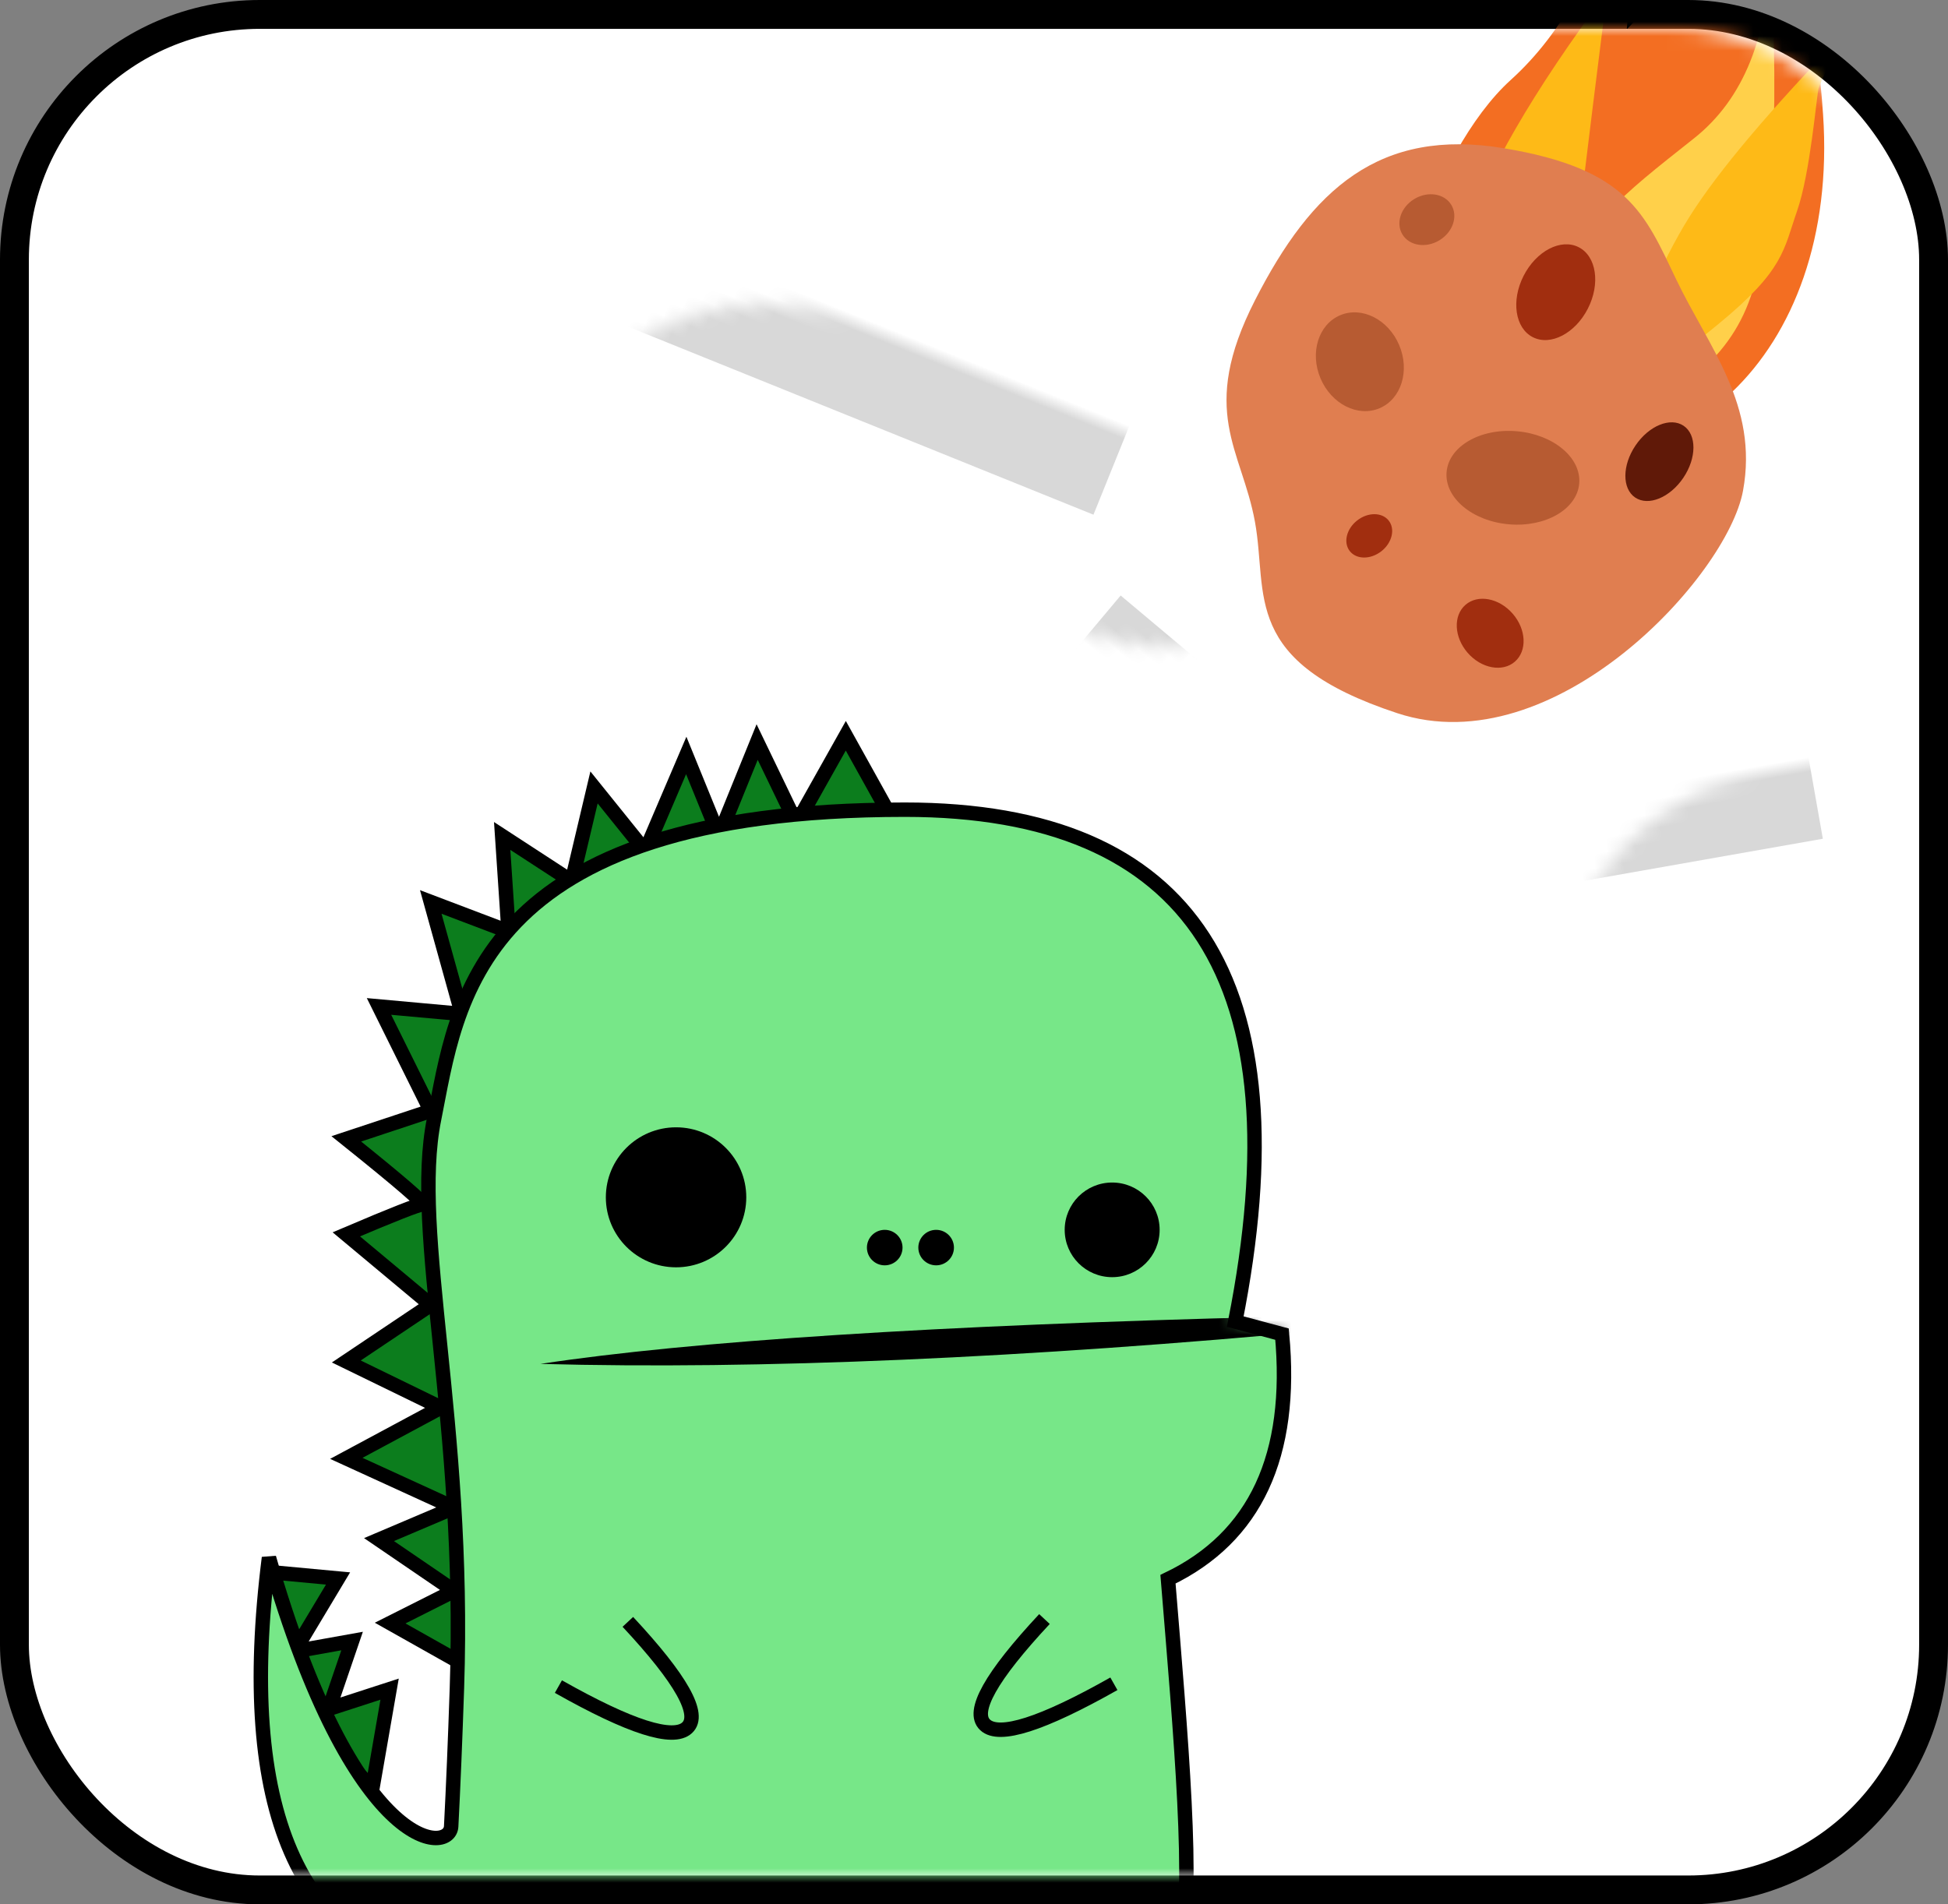 <?xml version="1.0" encoding="UTF-8"?>
<svg width="135px" height="132px" viewBox="0 0 135 132" version="1.1" xmlns="http://www.w3.org/2000/svg" xmlns:xlink="http://www.w3.org/1999/xlink">
    <rect x="0" y="0" width="135" height="132" fill="#808080" stroke="none"/>
    <!-- Generator: Sketch 51.3 (57544) - http://www.bohemiancoding.com/sketch -->
    <title>dino/preview</title>
    <desc>Created with Sketch.</desc>
    <defs>
        <rect id="path-1" x="2" y="2" width="131" height="128" rx="17"></rect>
        <path d="M63.736,78.79 C64.847,75.558 63.814,64.111 62.943,53.464 C69,50.56 71.635,44.897 70.846,36.476 L67.605,35.606 C72.293,11.951 64.662,0.123 44.71,0.123 C14.783,0.123 13.666,13.699 12.08,21.583 C10.495,29.467 14.285,42.585 13.666,60.995 C13.543,64.644 13.41,67.845 13.267,70.598 C13.166,72.536 6.52,72.535 0.64,51.976 C-1.554,69.393 2.655,79.117 13.267,81.146 C20.514,81.747 25.711,82.006 28.858,81.922 C39.485,81.639 47.766,81.146 53.5,81.146 C59.234,81.146 62.625,82.023 63.736,78.79 Z" id="path-3"></path>
    </defs>
    <g id="dino/preview" stroke="none" stroke-width="1" fill="none" fill-rule="evenodd">
        <mask id="mask-2" fill="white">
            <use xlink:href="#path-1"></use>
        </mask>
        <g id="Rectangle-3" fill-rule="nonzero" fill="#FFFFFF">
            <use xlink:href="#path-1"></use>
            <rect stroke="#000000" stroke-width="2" fill-rule="evenodd" x="1" y="1" width="133" height="130" rx="17"></rect>
        </g>
        <g id="Group" mask="url(#mask-2)">
            <g transform="translate(18, 51)">
                <path d="M44,6.089 L40.616,0 L37.197,6.089 L34.471,0.435 L31.83,6.944 L29.558,1.365 L26.723,7.997 L23.167,3.581 L21.627,10.088 L16.801,6.944 L17.243,13.565 L11.853,11.519 L14.009,19.283 L8.266,18.762 L11.853,25.999 L6,27.94 C9.783,30.973 11.538,32.49 11.265,32.49 C10.993,32.49 9.238,33.18 6,34.559 L11.853,39.446 L6,43.371 L12.555,46.565 L6,50.086 L13.472,53.505 L8.266,55.717 L13.472,59.271 L9.038,61.504 L13.472,64 L44,27.94 L44,6.089 Z" id="scale-body" stroke="#000000" fill="#0C7D1D"></path>
                <polygon id="scales-tail" stroke="#000000" fill="#0C7D1D" points="1 58 5.427 58.412 2.397 63.467 6.4 62.749 4.796 67.447 9 66.083 7.8 73 1.636 66.083"></polygon>
                <g id="body" stroke="none" fill="none" transform="translate(0, 5)">
                    <mask id="mask-4" fill="white">
                        <use xlink:href="#path-3"></use>
                    </mask>
                    <use id="body-mask" stroke="#000000" fill="#77E788" xlink:href="#path-3"></use>
                    <path d="M74.29,36.161 C52.899,38.153 34.621,38.946 19.454,38.539 C29.928,36.953 46.832,35.866 70.166,35.278 L74.29,36.161 Z" id="mouth" fill="#000000" mask="url(#mask-4)"></path>
                    <ellipse id="eye-left" fill="#000000" mask="url(#mask-4)" transform="translate(28.852, 26.992) rotate(-360) translate(-28.852, -26.992) " cx="28.852" cy="26.992" rx="4.866" ry="4.852"></ellipse>
                    <ellipse id="eye-right" fill="#000000" mask="url(#mask-4)" transform="translate(59.075, 29.247) rotate(-360) translate(-59.075, -29.247) " cx="59.075" cy="29.247" rx="3.29" ry="3.28"></ellipse>
                    <g id="nose" mask="url(#mask-4)" fill="#000000">
                        <g transform="translate(42.079, 29.247)">
                            <ellipse id="nostril-left" cx="1.234" cy="1.23" rx="1.234" ry="1.23"></ellipse>
                            <ellipse id="nostril-right" cx="4.797" cy="1.23" rx="1.234" ry="1.23"></ellipse>
                        </g>
                    </g>
                    <g id="arms" mask="url(#mask-4)" stroke="#000000">
                        <g transform="translate(20.56, 56.17)">
                            <path d="M2.041,1.396 C3.762,6.843 5.289,9.567 6.621,9.567 C7.954,9.567 8.62,6.843 8.62,1.396" id="arm-left" transform="translate(5.33, 5.481) rotate(-43) translate(-5.33, -5.481) "></path>
                            <path d="M30.154,1.201 C31.875,6.648 33.402,9.371 34.734,9.371 C36.067,9.371 36.733,6.648 36.733,1.201" id="arm-right" transform="translate(33.443, 5.286) scale(-1, 1) rotate(-43) translate(-33.443, -5.286) "></path>
                        </g>
                    </g>
                </g>
            </g>
        </g>
        <g id="fire" mask="url(#mask-2)">
            <g transform="translate(116.55, 7.54) rotate(26) translate(-116.55, -7.54) translate(94.528, -23.842)">
                <g transform="translate(9.2, 5.426)">
                    <path d="M11.294,52.156 C24.196,50.872 30.237,36.692 21.795,22.017 C16.167,12.234 9.129,4.917 0.681,0.066 C7.183,10.702 9.121,18.617 6.493,23.812 C4.681,27.394 -1.608,53.441 11.294,52.156 Z" id="flame-1" fill="#F36E22"></path>
                    <path d="M5.087,50.197 C9.627,50.197 10.234,34.52 8.363,27.076 C7.115,22.114 4.944,17.487 1.849,13.194 C3.321,19.38 3.135,24.767 1.293,29.356 C-1.47,36.239 0.546,50.197 5.087,50.197 Z" id="flame-2" fill="#F36E22"></path>
                    <path d="M10.719,42.48 C10.15,36.175 11.657,33.332 14.485,27.42 C16.37,23.478 16.039,18.793 13.492,13.364 C19.53,24.143 22.666,31.841 22.903,36.458 C23.139,41.074 20.672,45.376 15.501,49.364 C12.692,48.978 11.098,46.683 10.719,42.48 Z" id="flame-3" fill="#FFD04A"></path>
                    <path d="M11.846,49.544 C14.252,46.833 8.896,33.412 8.829,33.219 C8.066,31.02 6.664,26.928 4.622,20.944 C3.021,29.489 2.565,35.966 3.254,40.374 C4.286,46.985 8.806,52.968 11.846,49.544 Z" id="flame-4" fill="#FEBA17"></path>
                    <path d="M17.336,47.268 C16.434,41.087 16.184,36.14 16.586,32.428 C16.989,28.715 18.368,23.265 20.722,16.077 C20.65,18.639 20.65,20.116 20.722,20.506 C20.829,21.091 22.779,26.026 23.111,28.833 C23.443,31.639 24.11,32.883 21.63,38.285 C19.976,41.885 18.545,44.88 17.336,47.268 Z" id="flame-5" fill="#FEBA17"></path>
                </g>
            </g>
        </g>
        <g id="Group-2" mask="url(#mask-2)">
            <g transform="translate(85, 10)">
                <path d="M11.839,39.436 C22.717,43.018 34.706,29.943 35.794,24.018 C36.883,18.092 33.405,14.043 31.186,9.413 C28.967,4.782 27.846,1.711 19.229,0.276 C10.613,-1.159 5.905,3.094 1.971,10.818 C-1.963,18.541 1.052,21.121 1.971,26.172 C2.89,31.224 0.961,35.854 11.839,39.436 Z" id="Path-4" fill="#E07E50"></path>
                <ellipse id="Oval-2" fill="#601908" transform="translate(30, 22) rotate(-56) translate(-30, -22) " cx="30" cy="22" rx="3" ry="2"></ellipse>
                <ellipse id="Oval" fill="#A12E0F" transform="translate(22.816, 10.253) rotate(27) translate(-22.816, -10.253) " cx="22.816" cy="10.253" rx="2.5" ry="3.5"></ellipse>
                <ellipse id="Oval" fill="#B75B32" transform="translate(9.24, 15.074) rotate(-23) translate(-9.24, -15.074) " cx="9.24" cy="15.074" rx="2.96" ry="3.5"></ellipse>
                <ellipse id="Oval" fill="#B75B32" transform="translate(13.884, 5.225) rotate(59) translate(-13.884, -5.225) " cx="13.884" cy="5.225" rx="1.674" ry="1.98"></ellipse>
                <ellipse id="Oval" fill="#A12E0F" transform="translate(18.272, 33.894) rotate(-41) translate(-18.272, -33.894) " cx="18.272" cy="33.894" rx="2.067" ry="2.609"></ellipse>
                <ellipse id="Oval" fill="#A12E0F" transform="translate(9.892, 27.143) rotate(52) translate(-9.892, -27.143) " cx="9.892" cy="27.143" rx="1.357" ry="1.714"></ellipse>
                <ellipse id="Oval" fill="#B75B32" transform="translate(19.847, 23.117) rotate(-85) translate(-19.847, -23.117) " cx="19.847" cy="23.117" rx="3.237" ry="4.613"></ellipse>
            </g>
        </g>
        <rect id="Rectangle-4" fill="#D8D8D8" fill-rule="nonzero" mask="url(#mask-2)" transform="translate(59.089, 24.535) rotate(-338) translate(-59.089, -24.535) " x="39.442" y="20.457" width="39.295" height="8.156"></rect>
        <rect id="Rectangle-4" fill="#D8D8D8" fill-rule="nonzero" mask="url(#mask-2)" transform="translate(114.663, 56.515) rotate(-370) translate(-114.663, -56.515) " x="103.459" y="52.891" width="22.408" height="7.248"></rect>
        <rect id="Rectangle-4" fill="#D8D8D8" fill-rule="nonzero" mask="url(#mask-2)" transform="translate(80.455, 47.918) rotate(-140) translate(-80.455, -47.918) " x="74.048" y="44.625" width="12.814" height="6.586"></rect>
    </g>
</svg>